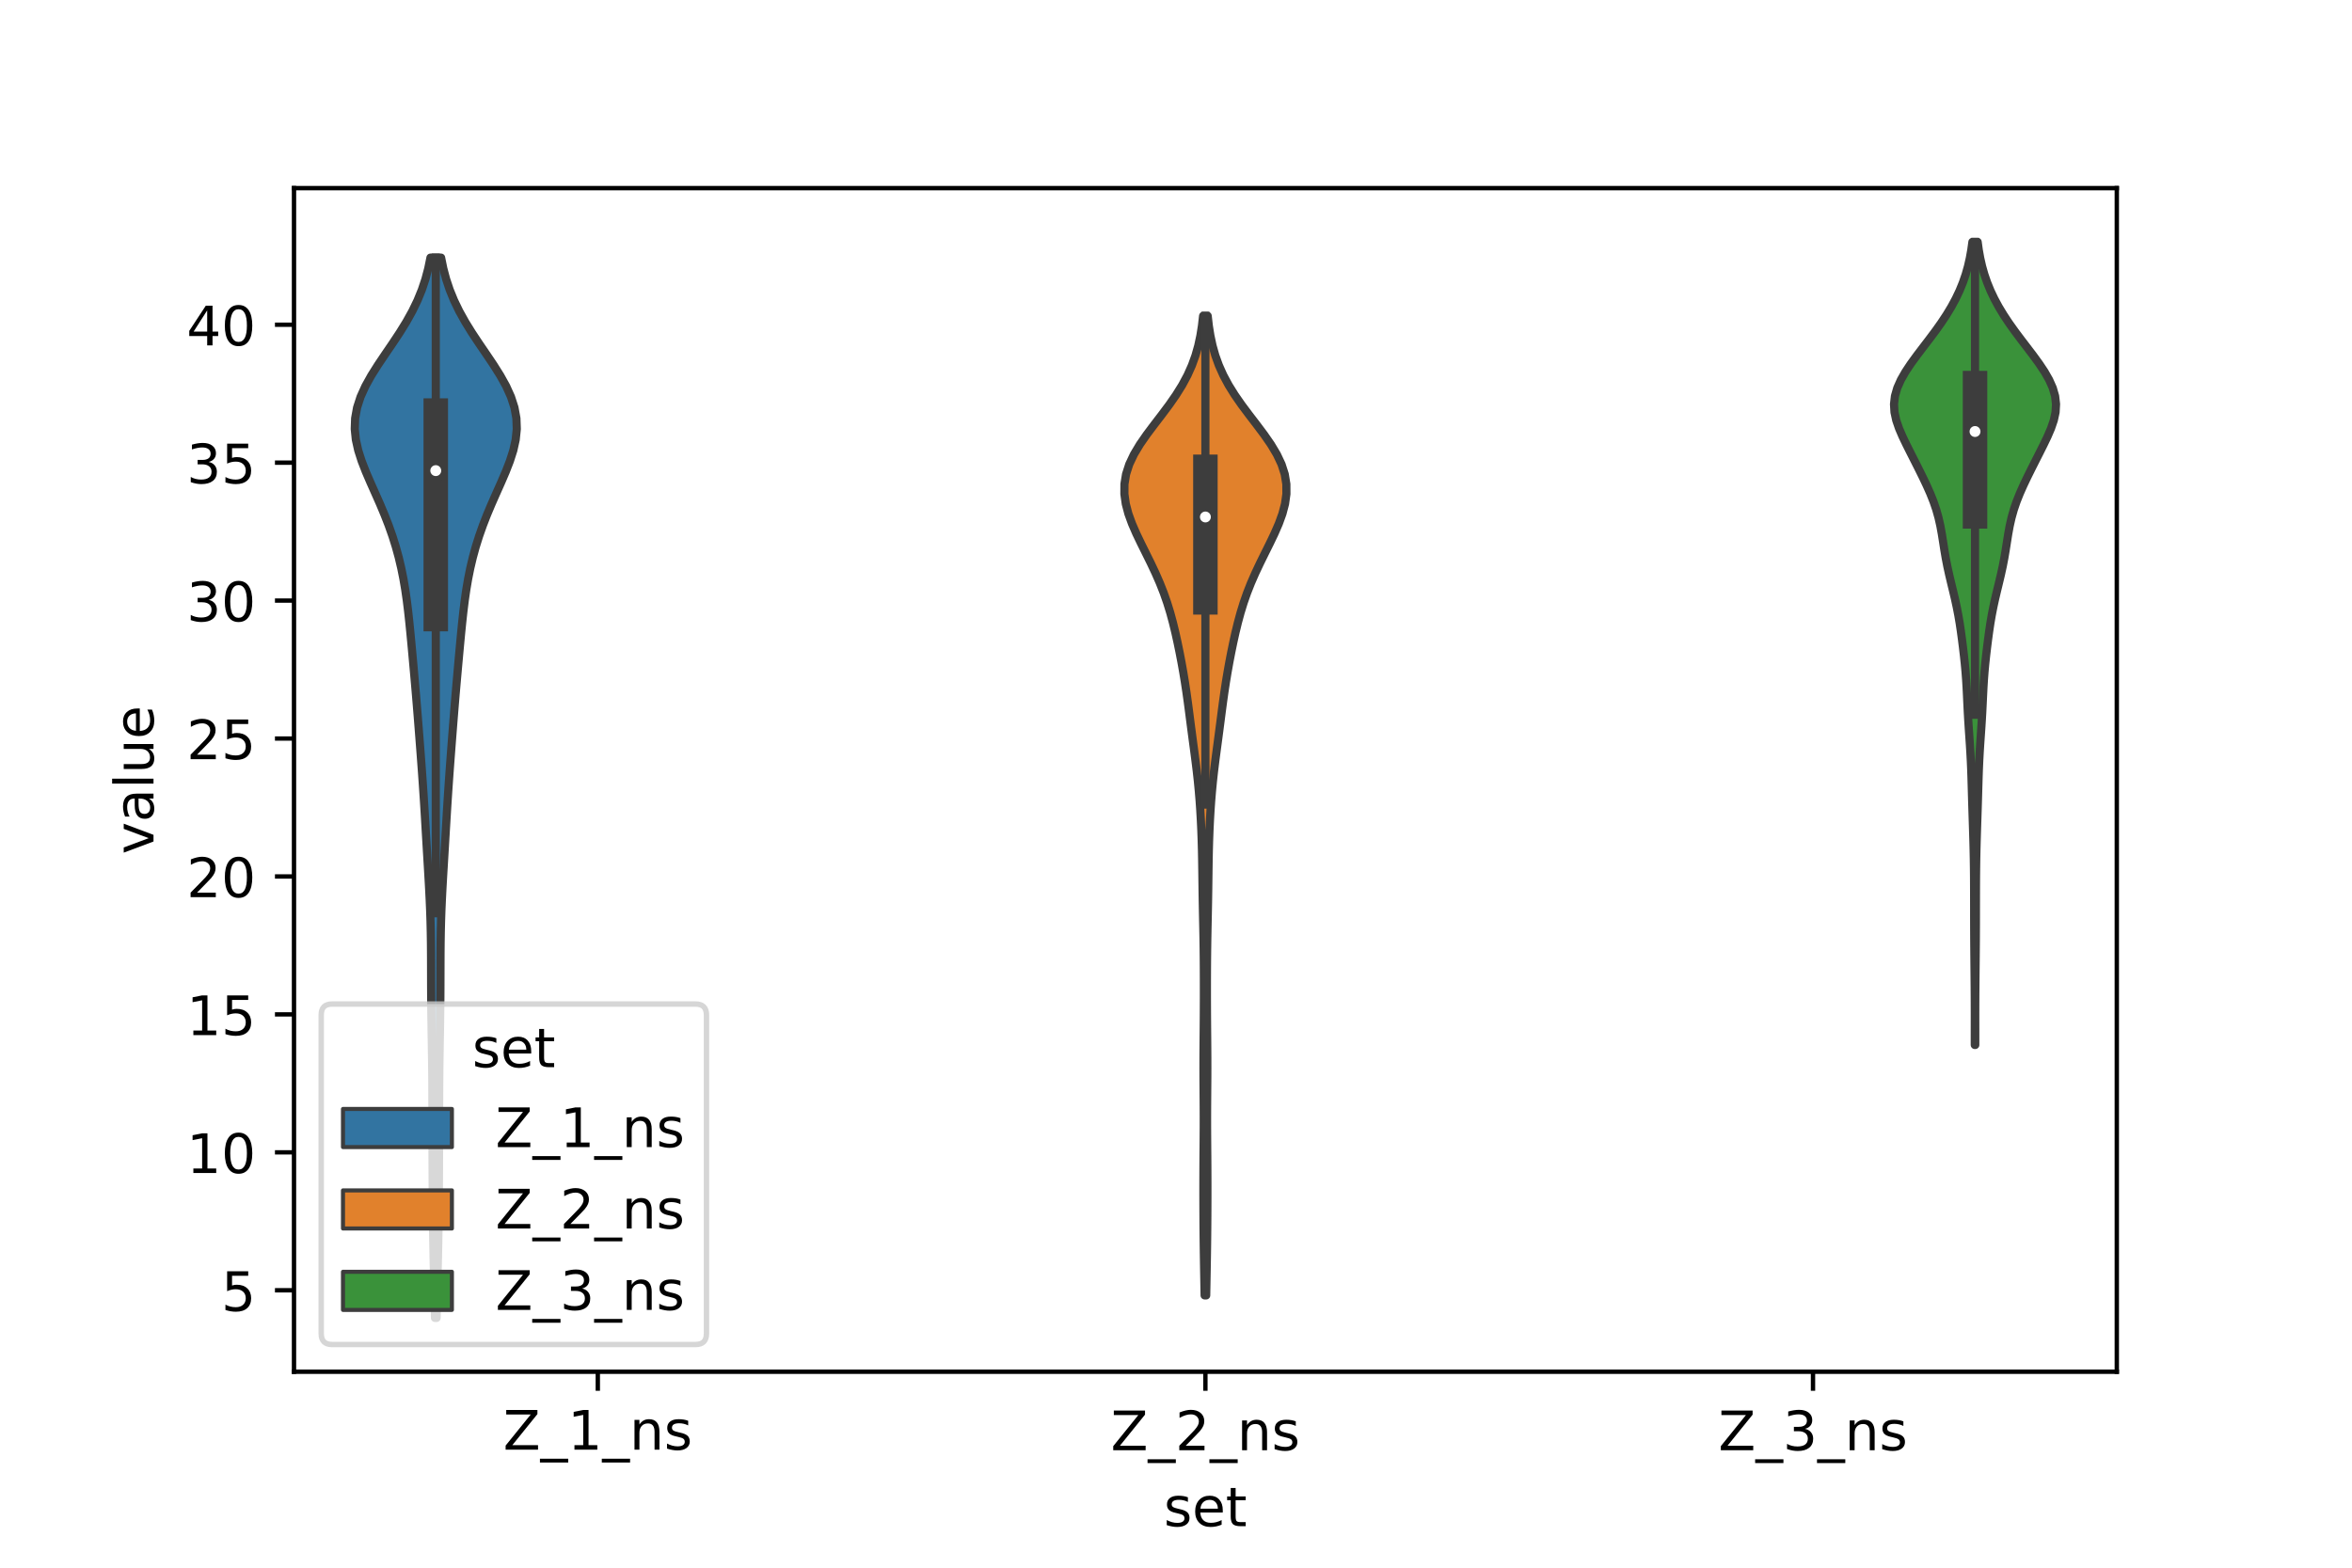 <?xml version="1.0" encoding="utf-8" standalone="no"?>
<!DOCTYPE svg PUBLIC "-//W3C//DTD SVG 1.1//EN"
  "http://www.w3.org/Graphics/SVG/1.1/DTD/svg11.dtd">
<!-- Created with matplotlib (https://matplotlib.org/) -->
<svg height="288pt" version="1.1" viewBox="0 0 432 288" width="432pt" xmlns="http://www.w3.org/2000/svg" xmlns:xlink="http://www.w3.org/1999/xlink">
 <defs>
  <style type="text/css">*{stroke-linecap:butt;stroke-linejoin:round;}</style>
 </defs>
 <g id="figure_1">
  <g id="patch_1">
   <path d="M 0 288 
L 432 288 
L 432 0 
L 0 0 
z
" style="fill:#ffffff;"/>
  </g>
  <g id="axes_1">
   <g id="patch_2">
    <path d="M 54 252 
L 388.8 252 
L 388.8 34.56 
L 54 34.56 
z
" style="fill:#ffffff;"/>
   </g>
   <g id="PolyCollection_1">
    <defs>
     <path d="M 80.191 -45.884 
L 79.889 -45.884 
L 79.849 -47.851 
L 79.806 -49.819 
L 79.759 -51.786 
L 79.712 -53.754 
L 79.666 -55.721 
L 79.622 -57.689 
L 79.584 -59.657 
L 79.551 -61.624 
L 79.524 -63.592 
L 79.503 -65.559 
L 79.486 -67.527 
L 79.472 -69.494 
L 79.46 -71.462 
L 79.45 -73.429 
L 79.441 -75.397 
L 79.433 -77.364 
L 79.428 -79.332 
L 79.424 -81.3 
L 79.421 -83.267 
L 79.418 -85.235 
L 79.413 -87.202 
L 79.403 -89.17 
L 79.386 -91.137 
L 79.363 -93.105 
L 79.333 -95.072 
L 79.3 -97.04 
L 79.267 -99.008 
L 79.237 -100.975 
L 79.212 -102.943 
L 79.195 -104.91 
L 79.185 -106.878 
L 79.18 -108.845 
L 79.176 -110.813 
L 79.169 -112.78 
L 79.153 -114.748 
L 79.123 -116.716 
L 79.076 -118.683 
L 79.011 -120.651 
L 78.927 -122.618 
L 78.829 -124.586 
L 78.72 -126.553 
L 78.605 -128.521 
L 78.488 -130.488 
L 78.371 -132.456 
L 78.255 -134.423 
L 78.14 -136.391 
L 78.023 -138.359 
L 77.903 -140.326 
L 77.776 -142.294 
L 77.643 -144.261 
L 77.504 -146.229 
L 77.359 -148.196 
L 77.211 -150.164 
L 77.061 -152.131 
L 76.908 -154.099 
L 76.753 -156.067 
L 76.594 -158.034 
L 76.432 -160.002 
L 76.264 -161.969 
L 76.092 -163.937 
L 75.917 -165.904 
L 75.739 -167.872 
L 75.558 -169.839 
L 75.372 -171.807 
L 75.175 -173.775 
L 74.96 -175.742 
L 74.717 -177.71 
L 74.433 -179.677 
L 74.099 -181.645 
L 73.704 -183.612 
L 73.24 -185.58 
L 72.7 -187.547 
L 72.083 -189.515 
L 71.388 -191.483 
L 70.62 -193.45 
L 69.792 -195.418 
L 68.923 -197.385 
L 68.044 -199.353 
L 67.197 -201.32 
L 66.43 -203.288 
L 65.8 -205.255 
L 65.361 -207.223 
L 65.16 -209.19 
L 65.231 -211.158 
L 65.588 -213.126 
L 66.224 -215.093 
L 67.113 -217.061 
L 68.207 -219.028 
L 69.448 -220.996 
L 70.772 -222.963 
L 72.114 -224.931 
L 73.418 -226.898 
L 74.634 -228.866 
L 75.729 -230.834 
L 76.682 -232.801 
L 77.485 -234.769 
L 78.142 -236.736 
L 78.663 -238.704 
L 79.065 -240.671 
L 81.015 -240.671 
L 81.015 -240.671 
L 81.417 -238.704 
L 81.938 -236.736 
L 82.595 -234.769 
L 83.398 -232.801 
L 84.351 -230.834 
L 85.446 -228.866 
L 86.662 -226.898 
L 87.966 -224.931 
L 89.308 -222.963 
L 90.632 -220.996 
L 91.873 -219.028 
L 92.967 -217.061 
L 93.856 -215.093 
L 94.492 -213.126 
L 94.849 -211.158 
L 94.92 -209.19 
L 94.719 -207.223 
L 94.28 -205.255 
L 93.65 -203.288 
L 92.883 -201.32 
L 92.036 -199.353 
L 91.157 -197.385 
L 90.288 -195.418 
L 89.46 -193.45 
L 88.692 -191.483 
L 87.997 -189.515 
L 87.38 -187.547 
L 86.84 -185.58 
L 86.376 -183.612 
L 85.981 -181.645 
L 85.647 -179.677 
L 85.363 -177.71 
L 85.12 -175.742 
L 84.905 -173.775 
L 84.708 -171.807 
L 84.522 -169.839 
L 84.341 -167.872 
L 84.163 -165.904 
L 83.988 -163.937 
L 83.816 -161.969 
L 83.648 -160.002 
L 83.486 -158.034 
L 83.327 -156.067 
L 83.172 -154.099 
L 83.019 -152.131 
L 82.869 -150.164 
L 82.721 -148.196 
L 82.576 -146.229 
L 82.437 -144.261 
L 82.304 -142.294 
L 82.177 -140.326 
L 82.057 -138.359 
L 81.94 -136.391 
L 81.825 -134.423 
L 81.709 -132.456 
L 81.592 -130.488 
L 81.475 -128.521 
L 81.36 -126.553 
L 81.251 -124.586 
L 81.153 -122.618 
L 81.069 -120.651 
L 81.004 -118.683 
L 80.957 -116.716 
L 80.927 -114.748 
L 80.911 -112.78 
L 80.904 -110.813 
L 80.9 -108.845 
L 80.895 -106.878 
L 80.885 -104.91 
L 80.868 -102.943 
L 80.843 -100.975 
L 80.813 -99.008 
L 80.78 -97.04 
L 80.747 -95.072 
L 80.717 -93.105 
L 80.694 -91.137 
L 80.677 -89.17 
L 80.667 -87.202 
L 80.662 -85.235 
L 80.659 -83.267 
L 80.656 -81.3 
L 80.652 -79.332 
L 80.647 -77.364 
L 80.639 -75.397 
L 80.63 -73.429 
L 80.62 -71.462 
L 80.608 -69.494 
L 80.594 -67.527 
L 80.577 -65.559 
L 80.556 -63.592 
L 80.529 -61.624 
L 80.496 -59.657 
L 80.458 -57.689 
L 80.414 -55.721 
L 80.368 -53.754 
L 80.321 -51.786 
L 80.274 -49.819 
L 80.231 -47.851 
L 80.191 -45.884 
z
" id="m54a3747b24" style="stroke:#3d3d3d;stroke-width:1.5;"/>
    </defs>
    <g clip-path="url(#p6c38c87d4d)">
     <use style="fill:#3274a1;stroke:#3d3d3d;stroke-width:1.5;" x="0" xlink:href="#m54a3747b24" y="288"/>
    </g>
   </g>
   <g id="PolyCollection_2">
    <defs>
     <path d="M 221.545 -50.024 
L 221.255 -50.024 
L 221.221 -51.842 
L 221.187 -53.66 
L 221.154 -55.477 
L 221.124 -57.295 
L 221.097 -59.112 
L 221.075 -60.93 
L 221.058 -62.748 
L 221.045 -64.565 
L 221.036 -66.383 
L 221.031 -68.201 
L 221.03 -70.018 
L 221.034 -71.836 
L 221.042 -73.654 
L 221.054 -75.471 
L 221.069 -77.289 
L 221.083 -79.106 
L 221.093 -80.924 
L 221.095 -82.742 
L 221.089 -84.559 
L 221.077 -86.377 
L 221.063 -88.195 
L 221.05 -90.012 
L 221.045 -91.83 
L 221.048 -93.648 
L 221.059 -95.465 
L 221.074 -97.283 
L 221.091 -99.1 
L 221.105 -100.918 
L 221.115 -102.736 
L 221.121 -104.553 
L 221.122 -106.371 
L 221.12 -108.189 
L 221.113 -110.006 
L 221.1 -111.824 
L 221.08 -113.642 
L 221.053 -115.459 
L 221.019 -117.277 
L 220.981 -119.094 
L 220.944 -120.912 
L 220.91 -122.73 
L 220.881 -124.547 
L 220.857 -126.365 
L 220.833 -128.183 
L 220.806 -130 
L 220.77 -131.818 
L 220.719 -133.636 
L 220.653 -135.453 
L 220.568 -137.271 
L 220.464 -139.088 
L 220.338 -140.906 
L 220.188 -142.724 
L 220.013 -144.541 
L 219.812 -146.359 
L 219.589 -148.177 
L 219.352 -149.994 
L 219.11 -151.812 
L 218.87 -153.63 
L 218.634 -155.447 
L 218.4 -157.265 
L 218.16 -159.082 
L 217.905 -160.9 
L 217.629 -162.718 
L 217.328 -164.535 
L 217.003 -166.353 
L 216.653 -168.171 
L 216.279 -169.988 
L 215.876 -171.806 
L 215.434 -173.624 
L 214.94 -175.441 
L 214.381 -177.259 
L 213.745 -179.076 
L 213.028 -180.894 
L 212.233 -182.712 
L 211.376 -184.529 
L 210.479 -186.347 
L 209.576 -188.165 
L 208.706 -189.982 
L 207.915 -191.8 
L 207.254 -193.618 
L 206.774 -195.435 
L 206.52 -197.253 
L 206.531 -199.071 
L 206.828 -200.888 
L 207.415 -202.706 
L 208.272 -204.523 
L 209.359 -206.341 
L 210.619 -208.159 
L 211.982 -209.976 
L 213.376 -211.794 
L 214.735 -213.612 
L 216.001 -215.429 
L 217.134 -217.247 
L 218.111 -219.065 
L 218.924 -220.882 
L 219.58 -222.7 
L 220.094 -224.517 
L 220.483 -226.335 
L 220.772 -228.153 
L 220.979 -229.97 
L 221.821 -229.97 
L 221.821 -229.97 
L 222.028 -228.153 
L 222.317 -226.335 
L 222.706 -224.517 
L 223.22 -222.7 
L 223.876 -220.882 
L 224.689 -219.065 
L 225.666 -217.247 
L 226.799 -215.429 
L 228.065 -213.612 
L 229.424 -211.794 
L 230.818 -209.976 
L 232.181 -208.159 
L 233.441 -206.341 
L 234.528 -204.523 
L 235.385 -202.706 
L 235.972 -200.888 
L 236.269 -199.071 
L 236.28 -197.253 
L 236.026 -195.435 
L 235.546 -193.618 
L 234.885 -191.8 
L 234.094 -189.982 
L 233.224 -188.165 
L 232.321 -186.347 
L 231.424 -184.529 
L 230.567 -182.712 
L 229.772 -180.894 
L 229.055 -179.076 
L 228.419 -177.259 
L 227.86 -175.441 
L 227.366 -173.624 
L 226.924 -171.806 
L 226.521 -169.988 
L 226.147 -168.171 
L 225.797 -166.353 
L 225.472 -164.535 
L 225.171 -162.718 
L 224.895 -160.9 
L 224.64 -159.082 
L 224.4 -157.265 
L 224.166 -155.447 
L 223.93 -153.63 
L 223.69 -151.812 
L 223.448 -149.994 
L 223.211 -148.177 
L 222.988 -146.359 
L 222.787 -144.541 
L 222.612 -142.724 
L 222.462 -140.906 
L 222.336 -139.088 
L 222.232 -137.271 
L 222.147 -135.453 
L 222.081 -133.636 
L 222.03 -131.818 
L 221.994 -130 
L 221.967 -128.183 
L 221.943 -126.365 
L 221.919 -124.547 
L 221.89 -122.73 
L 221.856 -120.912 
L 221.819 -119.094 
L 221.781 -117.277 
L 221.747 -115.459 
L 221.72 -113.642 
L 221.7 -111.824 
L 221.687 -110.006 
L 221.68 -108.189 
L 221.678 -106.371 
L 221.679 -104.553 
L 221.685 -102.736 
L 221.695 -100.918 
L 221.709 -99.1 
L 221.726 -97.283 
L 221.741 -95.465 
L 221.752 -93.648 
L 221.755 -91.83 
L 221.75 -90.012 
L 221.737 -88.195 
L 221.723 -86.377 
L 221.711 -84.559 
L 221.705 -82.742 
L 221.707 -80.924 
L 221.717 -79.106 
L 221.731 -77.289 
L 221.746 -75.471 
L 221.758 -73.654 
L 221.766 -71.836 
L 221.77 -70.018 
L 221.769 -68.201 
L 221.764 -66.383 
L 221.755 -64.565 
L 221.742 -62.748 
L 221.725 -60.93 
L 221.703 -59.112 
L 221.676 -57.295 
L 221.646 -55.477 
L 221.613 -53.66 
L 221.579 -51.842 
L 221.545 -50.024 
z
" id="mf419f637af" style="stroke:#3d3d3d;stroke-width:1.5;"/>
    </defs>
    <g clip-path="url(#p6c38c87d4d)">
     <use style="fill:#e1812c;stroke:#3d3d3d;stroke-width:1.5;" x="0" xlink:href="#mf419f637af" y="288"/>
    </g>
   </g>
   <g id="PolyCollection_3">
    <defs>
     <path d="M 362.806 -96.029 
L 362.714 -96.029 
L 362.714 -97.519 
L 362.715 -99.009 
L 362.717 -100.5 
L 362.717 -101.99 
L 362.714 -103.48 
L 362.708 -104.97 
L 362.698 -106.46 
L 362.685 -107.95 
L 362.671 -109.441 
L 362.655 -110.931 
L 362.641 -112.421 
L 362.627 -113.911 
L 362.615 -115.401 
L 362.607 -116.891 
L 362.601 -118.382 
L 362.598 -119.872 
L 362.597 -121.362 
L 362.595 -122.852 
L 362.592 -124.342 
L 362.586 -125.832 
L 362.576 -127.323 
L 362.559 -128.813 
L 362.536 -130.303 
L 362.505 -131.793 
L 362.467 -133.283 
L 362.424 -134.774 
L 362.377 -136.264 
L 362.329 -137.754 
L 362.281 -139.244 
L 362.236 -140.734 
L 362.193 -142.224 
L 362.151 -143.715 
L 362.107 -145.205 
L 362.055 -146.695 
L 361.99 -148.185 
L 361.911 -149.675 
L 361.819 -151.165 
L 361.718 -152.656 
L 361.615 -154.146 
L 361.52 -155.636 
L 361.435 -157.126 
L 361.362 -158.616 
L 361.293 -160.107 
L 361.22 -161.597 
L 361.131 -163.087 
L 361.019 -164.577 
L 360.882 -166.067 
L 360.724 -167.557 
L 360.55 -169.048 
L 360.363 -170.538 
L 360.162 -172.028 
L 359.939 -173.518 
L 359.685 -175.008 
L 359.395 -176.498 
L 359.069 -177.989 
L 358.717 -179.479 
L 358.354 -180.969 
L 358.001 -182.459 
L 357.675 -183.949 
L 357.386 -185.44 
L 357.132 -186.93 
L 356.899 -188.42 
L 356.662 -189.91 
L 356.39 -191.4 
L 356.054 -192.89 
L 355.635 -194.381 
L 355.125 -195.871 
L 354.53 -197.361 
L 353.867 -198.851 
L 353.158 -200.341 
L 352.42 -201.831 
L 351.668 -203.322 
L 350.912 -204.812 
L 350.165 -206.302 
L 349.449 -207.792 
L 348.807 -209.282 
L 348.294 -210.773 
L 347.969 -212.263 
L 347.88 -213.753 
L 348.052 -215.243 
L 348.482 -216.733 
L 349.144 -218.223 
L 349.996 -219.714 
L 350.988 -221.204 
L 352.073 -222.694 
L 353.206 -224.184 
L 354.346 -225.674 
L 355.461 -227.164 
L 356.523 -228.655 
L 357.511 -230.145 
L 358.412 -231.635 
L 359.218 -233.125 
L 359.925 -234.615 
L 360.533 -236.105 
L 361.045 -237.596 
L 361.466 -239.086 
L 361.805 -240.576 
L 362.072 -242.066 
L 362.277 -243.556 
L 363.243 -243.556 
L 363.243 -243.556 
L 363.448 -242.066 
L 363.715 -240.576 
L 364.054 -239.086 
L 364.475 -237.596 
L 364.987 -236.105 
L 365.595 -234.615 
L 366.302 -233.125 
L 367.108 -231.635 
L 368.009 -230.145 
L 368.997 -228.655 
L 370.059 -227.164 
L 371.174 -225.674 
L 372.314 -224.184 
L 373.447 -222.694 
L 374.532 -221.204 
L 375.524 -219.714 
L 376.376 -218.223 
L 377.038 -216.733 
L 377.468 -215.243 
L 377.64 -213.753 
L 377.551 -212.263 
L 377.226 -210.773 
L 376.713 -209.282 
L 376.071 -207.792 
L 375.355 -206.302 
L 374.608 -204.812 
L 373.852 -203.322 
L 373.1 -201.831 
L 372.362 -200.341 
L 371.653 -198.851 
L 370.99 -197.361 
L 370.395 -195.871 
L 369.885 -194.381 
L 369.466 -192.89 
L 369.13 -191.4 
L 368.858 -189.91 
L 368.621 -188.42 
L 368.388 -186.93 
L 368.134 -185.44 
L 367.845 -183.949 
L 367.519 -182.459 
L 367.166 -180.969 
L 366.803 -179.479 
L 366.451 -177.989 
L 366.125 -176.498 
L 365.835 -175.008 
L 365.581 -173.518 
L 365.358 -172.028 
L 365.157 -170.538 
L 364.97 -169.048 
L 364.796 -167.557 
L 364.638 -166.067 
L 364.501 -164.577 
L 364.389 -163.087 
L 364.3 -161.597 
L 364.227 -160.107 
L 364.158 -158.616 
L 364.085 -157.126 
L 364 -155.636 
L 363.905 -154.146 
L 363.802 -152.656 
L 363.701 -151.165 
L 363.609 -149.675 
L 363.53 -148.185 
L 363.465 -146.695 
L 363.413 -145.205 
L 363.369 -143.715 
L 363.327 -142.224 
L 363.284 -140.734 
L 363.239 -139.244 
L 363.191 -137.754 
L 363.143 -136.264 
L 363.096 -134.774 
L 363.053 -133.283 
L 363.015 -131.793 
L 362.984 -130.303 
L 362.961 -128.813 
L 362.944 -127.323 
L 362.934 -125.832 
L 362.928 -124.342 
L 362.925 -122.852 
L 362.923 -121.362 
L 362.922 -119.872 
L 362.919 -118.382 
L 362.913 -116.891 
L 362.905 -115.401 
L 362.893 -113.911 
L 362.879 -112.421 
L 362.865 -110.931 
L 362.849 -109.441 
L 362.835 -107.95 
L 362.822 -106.46 
L 362.812 -104.97 
L 362.806 -103.48 
L 362.803 -101.99 
L 362.803 -100.5 
L 362.805 -99.009 
L 362.806 -97.519 
L 362.806 -96.029 
z
" id="m4223f44d95" style="stroke:#3d3d3d;stroke-width:1.5;"/>
    </defs>
    <g clip-path="url(#p6c38c87d4d)">
     <use style="fill:#3a923a;stroke:#3d3d3d;stroke-width:1.5;" x="0" xlink:href="#m4223f44d95" y="288"/>
    </g>
   </g>
   <g id="patch_3">
    <path clip-path="url(#p6c38c87d4d)" d="M 109.8 262.377 
L 109.8 262.377 
L 109.8 262.377 
L 109.8 262.377 
z
" style="fill:#3274a1;stroke:#3d3d3d;stroke-linejoin:miter;stroke-width:0.75;"/>
   </g>
   <g id="patch_4">
    <path clip-path="url(#p6c38c87d4d)" d="M 109.8 262.377 
L 109.8 262.377 
L 109.8 262.377 
L 109.8 262.377 
z
" style="fill:#e1812c;stroke:#3d3d3d;stroke-linejoin:miter;stroke-width:0.75;"/>
   </g>
   <g id="patch_5">
    <path clip-path="url(#p6c38c87d4d)" d="M 109.8 262.377 
L 109.8 262.377 
L 109.8 262.377 
L 109.8 262.377 
z
" style="fill:#3a923a;stroke:#3d3d3d;stroke-linejoin:miter;stroke-width:0.75;"/>
   </g>
   <g id="matplotlib.axis_1">
    <g id="xtick_1">
     <g id="line2d_1">
      <defs>
       <path d="M 0 0 
L 0 3.5 
" id="mcf9e2a8baa" style="stroke:#000000;stroke-width:0.8;"/>
      </defs>
      <g>
       <use style="stroke:#000000;stroke-width:0.8;" x="109.8" xlink:href="#mcf9e2a8baa" y="252"/>
      </g>
     </g>
     <g id="text_1">
      <!-- Z_1_ns -->
      <g transform="translate(92.42 266.32)scale(0.1 -0.1)">
       <defs>
        <path d="M 5.609 72.906 
L 62.891 72.906 
L 62.891 65.375 
L 16.797 8.297 
L 64.016 8.297 
L 64.016 0 
L 4.5 0 
L 4.5 7.516 
L 50.594 64.594 
L 5.609 64.594 
z
" id="DejaVuSans-90"/>
        <path d="M 50.984 -16.609 
L 50.984 -23.578 
L -0.984 -23.578 
L -0.984 -16.609 
z
" id="DejaVuSans-95"/>
        <path d="M 12.406 8.297 
L 28.516 8.297 
L 28.516 63.922 
L 10.984 60.406 
L 10.984 69.391 
L 28.422 72.906 
L 38.281 72.906 
L 38.281 8.297 
L 54.391 8.297 
L 54.391 0 
L 12.406 0 
z
" id="DejaVuSans-49"/>
        <path d="M 54.891 33.016 
L 54.891 0 
L 45.906 0 
L 45.906 32.719 
Q 45.906 40.484 42.875 44.328 
Q 39.844 48.188 33.797 48.188 
Q 26.516 48.188 22.312 43.547 
Q 18.109 38.922 18.109 30.906 
L 18.109 0 
L 9.078 0 
L 9.078 54.688 
L 18.109 54.688 
L 18.109 46.188 
Q 21.344 51.125 25.703 53.562 
Q 30.078 56 35.797 56 
Q 45.219 56 50.047 50.172 
Q 54.891 44.344 54.891 33.016 
z
" id="DejaVuSans-110"/>
        <path d="M 44.281 53.078 
L 44.281 44.578 
Q 40.484 46.531 36.375 47.5 
Q 32.281 48.484 27.875 48.484 
Q 21.188 48.484 17.844 46.438 
Q 14.5 44.391 14.5 40.281 
Q 14.5 37.156 16.891 35.375 
Q 19.281 33.594 26.516 31.984 
L 29.594 31.297 
Q 39.156 29.25 43.188 25.516 
Q 47.219 21.781 47.219 15.094 
Q 47.219 7.469 41.188 3.016 
Q 35.156 -1.422 24.609 -1.422 
Q 20.219 -1.422 15.453 -0.562 
Q 10.688 0.297 5.422 2 
L 5.422 11.281 
Q 10.406 8.688 15.234 7.391 
Q 20.062 6.109 24.812 6.109 
Q 31.156 6.109 34.562 8.281 
Q 37.984 10.453 37.984 14.406 
Q 37.984 18.062 35.516 20.016 
Q 33.062 21.969 24.703 23.781 
L 21.578 24.516 
Q 13.234 26.266 9.516 29.906 
Q 5.812 33.547 5.812 39.891 
Q 5.812 47.609 11.281 51.797 
Q 16.75 56 26.812 56 
Q 31.781 56 36.172 55.266 
Q 40.578 54.547 44.281 53.078 
z
" id="DejaVuSans-115"/>
       </defs>
       <use xlink:href="#DejaVuSans-90"/>
       <use x="68.506" xlink:href="#DejaVuSans-95"/>
       <use x="118.506" xlink:href="#DejaVuSans-49"/>
       <use x="182.129" xlink:href="#DejaVuSans-95"/>
       <use x="232.129" xlink:href="#DejaVuSans-110"/>
       <use x="295.508" xlink:href="#DejaVuSans-115"/>
      </g>
     </g>
    </g>
    <g id="xtick_2">
     <g id="line2d_2">
      <g>
       <use style="stroke:#000000;stroke-width:0.8;" x="221.4" xlink:href="#mcf9e2a8baa" y="252"/>
      </g>
     </g>
     <g id="text_2">
      <!-- Z_2_ns -->
      <g transform="translate(204.02 266.422)scale(0.1 -0.1)">
       <defs>
        <path d="M 19.188 8.297 
L 53.609 8.297 
L 53.609 0 
L 7.328 0 
L 7.328 8.297 
Q 12.938 14.109 22.625 23.891 
Q 32.328 33.688 34.812 36.531 
Q 39.547 41.844 41.422 45.531 
Q 43.312 49.219 43.312 52.781 
Q 43.312 58.594 39.234 62.25 
Q 35.156 65.922 28.609 65.922 
Q 23.969 65.922 18.812 64.312 
Q 13.672 62.703 7.812 59.422 
L 7.812 69.391 
Q 13.766 71.781 18.938 73 
Q 24.125 74.219 28.422 74.219 
Q 39.75 74.219 46.484 68.547 
Q 53.219 62.891 53.219 53.422 
Q 53.219 48.922 51.531 44.891 
Q 49.859 40.875 45.406 35.406 
Q 44.188 33.984 37.641 27.219 
Q 31.109 20.453 19.188 8.297 
z
" id="DejaVuSans-50"/>
       </defs>
       <use xlink:href="#DejaVuSans-90"/>
       <use x="68.506" xlink:href="#DejaVuSans-95"/>
       <use x="118.506" xlink:href="#DejaVuSans-50"/>
       <use x="182.129" xlink:href="#DejaVuSans-95"/>
       <use x="232.129" xlink:href="#DejaVuSans-110"/>
       <use x="295.508" xlink:href="#DejaVuSans-115"/>
      </g>
     </g>
    </g>
    <g id="xtick_3">
     <g id="line2d_3">
      <g>
       <use style="stroke:#000000;stroke-width:0.8;" x="333" xlink:href="#mcf9e2a8baa" y="252"/>
      </g>
     </g>
     <g id="text_3">
      <!-- Z_3_ns -->
      <g transform="translate(315.62 266.422)scale(0.1 -0.1)">
       <defs>
        <path d="M 40.578 39.312 
Q 47.656 37.797 51.625 33 
Q 55.609 28.219 55.609 21.188 
Q 55.609 10.406 48.188 4.484 
Q 40.766 -1.422 27.094 -1.422 
Q 22.516 -1.422 17.656 -0.516 
Q 12.797 0.391 7.625 2.203 
L 7.625 11.719 
Q 11.719 9.328 16.594 8.109 
Q 21.484 6.891 26.812 6.891 
Q 36.078 6.891 40.938 10.547 
Q 45.797 14.203 45.797 21.188 
Q 45.797 27.641 41.281 31.266 
Q 36.766 34.906 28.719 34.906 
L 20.219 34.906 
L 20.219 43.016 
L 29.109 43.016 
Q 36.375 43.016 40.234 45.922 
Q 44.094 48.828 44.094 54.297 
Q 44.094 59.906 40.109 62.906 
Q 36.141 65.922 28.719 65.922 
Q 24.656 65.922 20.016 65.031 
Q 15.375 64.156 9.812 62.312 
L 9.812 71.094 
Q 15.438 72.656 20.344 73.438 
Q 25.25 74.219 29.594 74.219 
Q 40.828 74.219 47.359 69.109 
Q 53.906 64.016 53.906 55.328 
Q 53.906 49.266 50.438 45.094 
Q 46.969 40.922 40.578 39.312 
z
" id="DejaVuSans-51"/>
       </defs>
       <use xlink:href="#DejaVuSans-90"/>
       <use x="68.506" xlink:href="#DejaVuSans-95"/>
       <use x="118.506" xlink:href="#DejaVuSans-51"/>
       <use x="182.129" xlink:href="#DejaVuSans-95"/>
       <use x="232.129" xlink:href="#DejaVuSans-110"/>
       <use x="295.508" xlink:href="#DejaVuSans-115"/>
      </g>
     </g>
    </g>
    <g id="text_4">
     <!-- set -->
     <g transform="translate(213.759 280.378)scale(0.1 -0.1)">
      <defs>
       <path d="M 56.203 29.594 
L 56.203 25.203 
L 14.891 25.203 
Q 15.484 15.922 20.484 11.062 
Q 25.484 6.203 34.422 6.203 
Q 39.594 6.203 44.453 7.469 
Q 49.312 8.734 54.109 11.281 
L 54.109 2.781 
Q 49.266 0.734 44.188 -0.344 
Q 39.109 -1.422 33.891 -1.422 
Q 20.797 -1.422 13.156 6.188 
Q 5.516 13.812 5.516 26.812 
Q 5.516 40.234 12.766 48.109 
Q 20.016 56 32.328 56 
Q 43.359 56 49.781 48.891 
Q 56.203 41.797 56.203 29.594 
z
M 47.219 32.234 
Q 47.125 39.594 43.094 43.984 
Q 39.062 48.391 32.422 48.391 
Q 24.906 48.391 20.391 44.141 
Q 15.875 39.891 15.188 32.172 
z
" id="DejaVuSans-101"/>
       <path d="M 18.312 70.219 
L 18.312 54.688 
L 36.812 54.688 
L 36.812 47.703 
L 18.312 47.703 
L 18.312 18.016 
Q 18.312 11.328 20.141 9.422 
Q 21.969 7.516 27.594 7.516 
L 36.812 7.516 
L 36.812 0 
L 27.594 0 
Q 17.188 0 13.234 3.875 
Q 9.281 7.766 9.281 18.016 
L 9.281 47.703 
L 2.688 47.703 
L 2.688 54.688 
L 9.281 54.688 
L 9.281 70.219 
z
" id="DejaVuSans-116"/>
      </defs>
      <use xlink:href="#DejaVuSans-115"/>
      <use x="52.1" xlink:href="#DejaVuSans-101"/>
      <use x="113.623" xlink:href="#DejaVuSans-116"/>
     </g>
    </g>
   </g>
   <g id="matplotlib.axis_2">
    <g id="ytick_1">
     <g id="line2d_4">
      <defs>
       <path d="M 0 0 
L -3.5 0 
" id="m9df63f0feb" style="stroke:#000000;stroke-width:0.8;"/>
      </defs>
      <g>
       <use style="stroke:#000000;stroke-width:0.8;" x="54" xlink:href="#m9df63f0feb" y="237.036"/>
      </g>
     </g>
     <g id="text_5">
      <!-- 5 -->
      <g transform="translate(40.638 240.835)scale(0.1 -0.1)">
       <defs>
        <path d="M 10.797 72.906 
L 49.516 72.906 
L 49.516 64.594 
L 19.828 64.594 
L 19.828 46.734 
Q 21.969 47.469 24.109 47.828 
Q 26.266 48.188 28.422 48.188 
Q 40.625 48.188 47.75 41.5 
Q 54.891 34.812 54.891 23.391 
Q 54.891 11.625 47.562 5.094 
Q 40.234 -1.422 26.906 -1.422 
Q 22.312 -1.422 17.547 -0.641 
Q 12.797 0.141 7.719 1.703 
L 7.719 11.625 
Q 12.109 9.234 16.797 8.062 
Q 21.484 6.891 26.703 6.891 
Q 35.156 6.891 40.078 11.328 
Q 45.016 15.766 45.016 23.391 
Q 45.016 31 40.078 35.438 
Q 35.156 39.891 26.703 39.891 
Q 22.75 39.891 18.812 39.016 
Q 14.891 38.141 10.797 36.281 
z
" id="DejaVuSans-53"/>
       </defs>
       <use xlink:href="#DejaVuSans-53"/>
      </g>
     </g>
    </g>
    <g id="ytick_2">
     <g id="line2d_5">
      <g>
       <use style="stroke:#000000;stroke-width:0.8;" x="54" xlink:href="#m9df63f0feb" y="211.696"/>
      </g>
     </g>
     <g id="text_6">
      <!-- 10 -->
      <g transform="translate(34.275 215.495)scale(0.1 -0.1)">
       <defs>
        <path d="M 31.781 66.406 
Q 24.172 66.406 20.328 58.906 
Q 16.5 51.422 16.5 36.375 
Q 16.5 21.391 20.328 13.891 
Q 24.172 6.391 31.781 6.391 
Q 39.453 6.391 43.281 13.891 
Q 47.125 21.391 47.125 36.375 
Q 47.125 51.422 43.281 58.906 
Q 39.453 66.406 31.781 66.406 
z
M 31.781 74.219 
Q 44.047 74.219 50.516 64.516 
Q 56.984 54.828 56.984 36.375 
Q 56.984 17.969 50.516 8.266 
Q 44.047 -1.422 31.781 -1.422 
Q 19.531 -1.422 13.062 8.266 
Q 6.594 17.969 6.594 36.375 
Q 6.594 54.828 13.062 64.516 
Q 19.531 74.219 31.781 74.219 
z
" id="DejaVuSans-48"/>
       </defs>
       <use xlink:href="#DejaVuSans-49"/>
       <use x="63.623" xlink:href="#DejaVuSans-48"/>
      </g>
     </g>
    </g>
    <g id="ytick_3">
     <g id="line2d_6">
      <g>
       <use style="stroke:#000000;stroke-width:0.8;" x="54" xlink:href="#m9df63f0feb" y="186.355"/>
      </g>
     </g>
     <g id="text_7">
      <!-- 15 -->
      <g transform="translate(34.275 190.155)scale(0.1 -0.1)">
       <use xlink:href="#DejaVuSans-49"/>
       <use x="63.623" xlink:href="#DejaVuSans-53"/>
      </g>
     </g>
    </g>
    <g id="ytick_4">
     <g id="line2d_7">
      <g>
       <use style="stroke:#000000;stroke-width:0.8;" x="54" xlink:href="#m9df63f0feb" y="161.015"/>
      </g>
     </g>
     <g id="text_8">
      <!-- 20 -->
      <g transform="translate(34.275 164.814)scale(0.1 -0.1)">
       <use xlink:href="#DejaVuSans-50"/>
       <use x="63.623" xlink:href="#DejaVuSans-48"/>
      </g>
     </g>
    </g>
    <g id="ytick_5">
     <g id="line2d_8">
      <g>
       <use style="stroke:#000000;stroke-width:0.8;" x="54" xlink:href="#m9df63f0feb" y="135.675"/>
      </g>
     </g>
     <g id="text_9">
      <!-- 25 -->
      <g transform="translate(34.275 139.474)scale(0.1 -0.1)">
       <use xlink:href="#DejaVuSans-50"/>
       <use x="63.623" xlink:href="#DejaVuSans-53"/>
      </g>
     </g>
    </g>
    <g id="ytick_6">
     <g id="line2d_9">
      <g>
       <use style="stroke:#000000;stroke-width:0.8;" x="54" xlink:href="#m9df63f0feb" y="110.334"/>
      </g>
     </g>
     <g id="text_10">
      <!-- 30 -->
      <g transform="translate(34.275 114.134)scale(0.1 -0.1)">
       <use xlink:href="#DejaVuSans-51"/>
       <use x="63.623" xlink:href="#DejaVuSans-48"/>
      </g>
     </g>
    </g>
    <g id="ytick_7">
     <g id="line2d_10">
      <g>
       <use style="stroke:#000000;stroke-width:0.8;" x="54" xlink:href="#m9df63f0feb" y="84.994"/>
      </g>
     </g>
     <g id="text_11">
      <!-- 35 -->
      <g transform="translate(34.275 88.793)scale(0.1 -0.1)">
       <use xlink:href="#DejaVuSans-51"/>
       <use x="63.623" xlink:href="#DejaVuSans-53"/>
      </g>
     </g>
    </g>
    <g id="ytick_8">
     <g id="line2d_11">
      <g>
       <use style="stroke:#000000;stroke-width:0.8;" x="54" xlink:href="#m9df63f0feb" y="59.654"/>
      </g>
     </g>
     <g id="text_12">
      <!-- 40 -->
      <g transform="translate(34.275 63.453)scale(0.1 -0.1)">
       <defs>
        <path d="M 37.797 64.312 
L 12.891 25.391 
L 37.797 25.391 
z
M 35.203 72.906 
L 47.609 72.906 
L 47.609 25.391 
L 58.016 25.391 
L 58.016 17.188 
L 47.609 17.188 
L 47.609 0 
L 37.797 0 
L 37.797 17.188 
L 4.891 17.188 
L 4.891 26.703 
z
" id="DejaVuSans-52"/>
       </defs>
       <use xlink:href="#DejaVuSans-52"/>
       <use x="63.623" xlink:href="#DejaVuSans-48"/>
      </g>
     </g>
    </g>
    <g id="text_13">
     <!-- value -->
     <g transform="translate(28.195 156.938)rotate(-90)scale(0.1 -0.1)">
      <defs>
       <path d="M 2.984 54.688 
L 12.5 54.688 
L 29.594 8.797 
L 46.688 54.688 
L 56.203 54.688 
L 35.688 0 
L 23.484 0 
z
" id="DejaVuSans-118"/>
       <path d="M 34.281 27.484 
Q 23.391 27.484 19.188 25 
Q 14.984 22.516 14.984 16.5 
Q 14.984 11.719 18.141 8.906 
Q 21.297 6.109 26.703 6.109 
Q 34.188 6.109 38.703 11.406 
Q 43.219 16.703 43.219 25.484 
L 43.219 27.484 
z
M 52.203 31.203 
L 52.203 0 
L 43.219 0 
L 43.219 8.297 
Q 40.141 3.328 35.547 0.953 
Q 30.953 -1.422 24.312 -1.422 
Q 15.922 -1.422 10.953 3.297 
Q 6 8.016 6 15.922 
Q 6 25.141 12.172 29.828 
Q 18.359 34.516 30.609 34.516 
L 43.219 34.516 
L 43.219 35.406 
Q 43.219 41.609 39.141 45 
Q 35.062 48.391 27.688 48.391 
Q 23 48.391 18.547 47.266 
Q 14.109 46.141 10.016 43.891 
L 10.016 52.203 
Q 14.938 54.109 19.578 55.047 
Q 24.219 56 28.609 56 
Q 40.484 56 46.344 49.844 
Q 52.203 43.703 52.203 31.203 
z
" id="DejaVuSans-97"/>
       <path d="M 9.422 75.984 
L 18.406 75.984 
L 18.406 0 
L 9.422 0 
z
" id="DejaVuSans-108"/>
       <path d="M 8.5 21.578 
L 8.5 54.688 
L 17.484 54.688 
L 17.484 21.922 
Q 17.484 14.156 20.5 10.266 
Q 23.531 6.391 29.594 6.391 
Q 36.859 6.391 41.078 11.031 
Q 45.312 15.672 45.312 23.688 
L 45.312 54.688 
L 54.297 54.688 
L 54.297 0 
L 45.312 0 
L 45.312 8.406 
Q 42.047 3.422 37.719 1 
Q 33.406 -1.422 27.688 -1.422 
Q 18.266 -1.422 13.375 4.438 
Q 8.5 10.297 8.5 21.578 
z
M 31.109 56 
z
" id="DejaVuSans-117"/>
      </defs>
      <use xlink:href="#DejaVuSans-118"/>
      <use x="59.18" xlink:href="#DejaVuSans-97"/>
      <use x="120.459" xlink:href="#DejaVuSans-108"/>
      <use x="148.242" xlink:href="#DejaVuSans-117"/>
      <use x="211.621" xlink:href="#DejaVuSans-101"/>
     </g>
    </g>
   </g>
   <g id="line2d_12">
    <path clip-path="url(#p6c38c87d4d)" d="M 80.04 167.773 
L 80.04 47.329 
" style="fill:none;stroke:#3d3d3d;stroke-linecap:square;stroke-width:1.5;"/>
   </g>
   <g id="line2d_13">
    <path clip-path="url(#p6c38c87d4d)" d="M 80.04 113.728 
L 80.04 75.42 
" style="fill:none;stroke:#3d3d3d;stroke-linecap:square;stroke-width:4.5;"/>
   </g>
   <g id="line2d_14">
    <path clip-path="url(#p6c38c87d4d)" d="M 221.4 147.811 
L 221.4 58.03 
" style="fill:none;stroke:#3d3d3d;stroke-linecap:square;stroke-width:1.5;"/>
   </g>
   <g id="line2d_15">
    <path clip-path="url(#p6c38c87d4d)" d="M 221.4 110.653 
L 221.4 85.761 
" style="fill:none;stroke:#3d3d3d;stroke-linecap:square;stroke-width:4.5;"/>
   </g>
   <g id="line2d_16">
    <path clip-path="url(#p6c38c87d4d)" d="M 362.76 131.309 
L 362.76 44.444 
" style="fill:none;stroke:#3d3d3d;stroke-linecap:square;stroke-width:1.5;"/>
   </g>
   <g id="line2d_17">
    <path clip-path="url(#p6c38c87d4d)" d="M 362.76 94.861 
L 362.76 70.379 
" style="fill:none;stroke:#3d3d3d;stroke-linecap:square;stroke-width:4.5;"/>
   </g>
   <g id="patch_6">
    <path d="M 54 252 
L 54 34.56 
" style="fill:none;stroke:#000000;stroke-linecap:square;stroke-linejoin:miter;stroke-width:0.8;"/>
   </g>
   <g id="patch_7">
    <path d="M 388.8 252 
L 388.8 34.56 
" style="fill:none;stroke:#000000;stroke-linecap:square;stroke-linejoin:miter;stroke-width:0.8;"/>
   </g>
   <g id="patch_8">
    <path d="M 54 252 
L 388.8 252 
" style="fill:none;stroke:#000000;stroke-linecap:square;stroke-linejoin:miter;stroke-width:0.8;"/>
   </g>
   <g id="patch_9">
    <path d="M 54 34.56 
L 388.8 34.56 
" style="fill:none;stroke:#000000;stroke-linecap:square;stroke-linejoin:miter;stroke-width:0.8;"/>
   </g>
   <g id="PathCollection_1">
    <defs>
     <path d="M 0 1.5 
C 0.398 1.5 0.779 1.342 1.061 1.061 
C 1.342 0.779 1.5 0.398 1.5 0 
C 1.5 -0.398 1.342 -0.779 1.061 -1.061 
C 0.779 -1.342 0.398 -1.5 0 -1.5 
C -0.398 -1.5 -0.779 -1.342 -1.061 -1.061 
C -1.342 -0.779 -1.5 -0.398 -1.5 0 
C -1.5 0.398 -1.342 0.779 -1.061 1.061 
C -0.779 1.342 -0.398 1.5 0 1.5 
z
" id="mf7f34aefe5" style="stroke:#3d3d3d;"/>
    </defs>
    <g clip-path="url(#p6c38c87d4d)">
     <use style="fill:#ffffff;stroke:#3d3d3d;" x="80.04" xlink:href="#mf7f34aefe5" y="86.458"/>
    </g>
   </g>
   <g id="PathCollection_2">
    <g clip-path="url(#p6c38c87d4d)">
     <use style="fill:#ffffff;stroke:#3d3d3d;" x="221.4" xlink:href="#mf7f34aefe5" y="94.974"/>
    </g>
   </g>
   <g id="PathCollection_3">
    <g clip-path="url(#p6c38c87d4d)">
     <use style="fill:#ffffff;stroke:#3d3d3d;" x="362.76" xlink:href="#mf7f34aefe5" y="79.273"/>
    </g>
   </g>
   <g id="legend_1">
    <g id="patch_10">
     <path d="M 61 247 
L 127.759 247 
Q 129.759 247 129.759 245 
L 129.759 186.453 
Q 129.759 184.453 127.759 184.453 
L 61 184.453 
Q 59 184.453 59 186.453 
L 59 245 
Q 59 247 61 247 
z
" style="fill:#ffffff;opacity:0.8;stroke:#cccccc;stroke-linejoin:miter;"/>
    </g>
    <g id="text_14">
     <!-- set -->
     <g transform="translate(86.738 196.052)scale(0.1 -0.1)">
      <use xlink:href="#DejaVuSans-115"/>
      <use x="52.1" xlink:href="#DejaVuSans-101"/>
      <use x="113.623" xlink:href="#DejaVuSans-116"/>
     </g>
    </g>
    <g id="patch_11">
     <path d="M 63 210.73 
L 83 210.73 
L 83 203.73 
L 63 203.73 
z
" style="fill:#3274a1;stroke:#3d3d3d;stroke-linejoin:miter;stroke-width:0.75;"/>
    </g>
    <g id="text_15">
     <!-- Z_1_ns -->
     <g transform="translate(91 210.73)scale(0.1 -0.1)">
      <use xlink:href="#DejaVuSans-90"/>
      <use x="68.506" xlink:href="#DejaVuSans-95"/>
      <use x="118.506" xlink:href="#DejaVuSans-49"/>
      <use x="182.129" xlink:href="#DejaVuSans-95"/>
      <use x="232.129" xlink:href="#DejaVuSans-110"/>
      <use x="295.508" xlink:href="#DejaVuSans-115"/>
     </g>
    </g>
    <g id="patch_12">
     <path d="M 63 225.686 
L 83 225.686 
L 83 218.686 
L 63 218.686 
z
" style="fill:#e1812c;stroke:#3d3d3d;stroke-linejoin:miter;stroke-width:0.75;"/>
    </g>
    <g id="text_16">
     <!-- Z_2_ns -->
     <g transform="translate(91 225.686)scale(0.1 -0.1)">
      <use xlink:href="#DejaVuSans-90"/>
      <use x="68.506" xlink:href="#DejaVuSans-95"/>
      <use x="118.506" xlink:href="#DejaVuSans-50"/>
      <use x="182.129" xlink:href="#DejaVuSans-95"/>
      <use x="232.129" xlink:href="#DejaVuSans-110"/>
      <use x="295.508" xlink:href="#DejaVuSans-115"/>
     </g>
    </g>
    <g id="patch_13">
     <path d="M 63 240.642 
L 83 240.642 
L 83 233.642 
L 63 233.642 
z
" style="fill:#3a923a;stroke:#3d3d3d;stroke-linejoin:miter;stroke-width:0.75;"/>
    </g>
    <g id="text_17">
     <!-- Z_3_ns -->
     <g transform="translate(91 240.642)scale(0.1 -0.1)">
      <use xlink:href="#DejaVuSans-90"/>
      <use x="68.506" xlink:href="#DejaVuSans-95"/>
      <use x="118.506" xlink:href="#DejaVuSans-51"/>
      <use x="182.129" xlink:href="#DejaVuSans-95"/>
      <use x="232.129" xlink:href="#DejaVuSans-110"/>
      <use x="295.508" xlink:href="#DejaVuSans-115"/>
     </g>
    </g>
   </g>
  </g>
 </g>
 <defs>
  <clipPath id="p6c38c87d4d">
   <rect height="217.44" width="334.8" x="54" y="34.56"/>
  </clipPath>
 </defs>
</svg>
